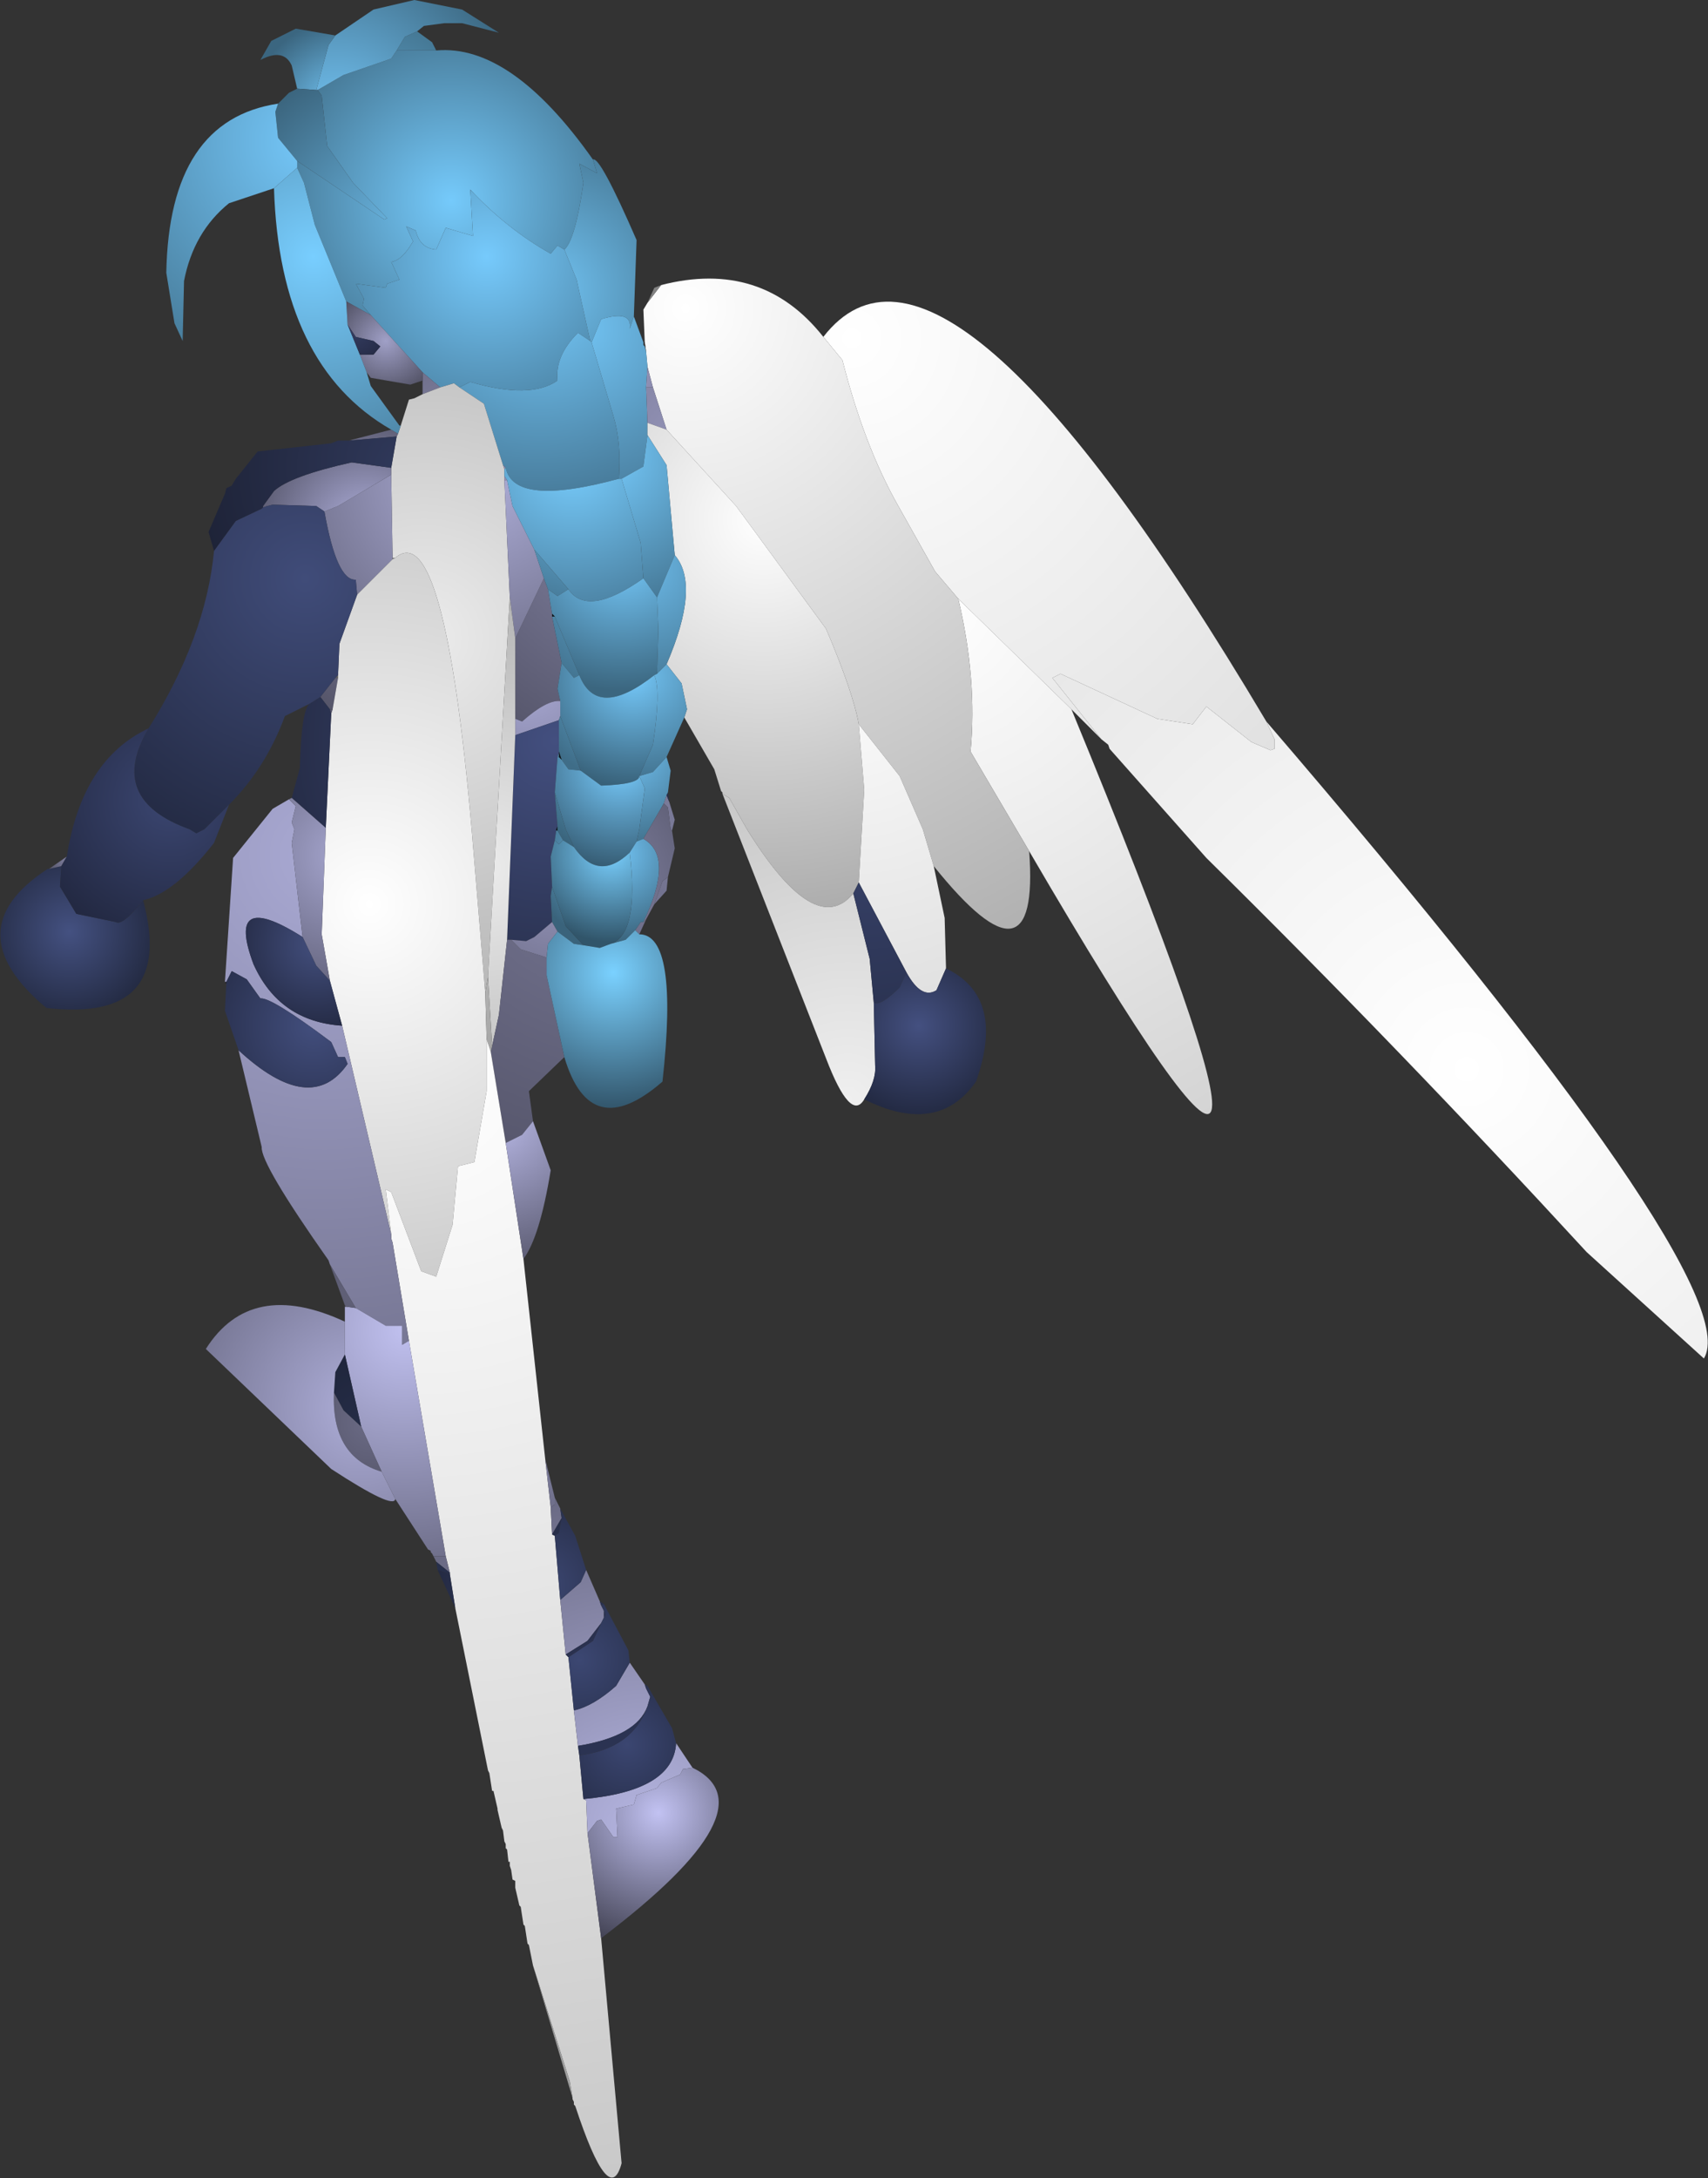 <?xml version="1.0" encoding="UTF-8" standalone="no"?>
<svg xmlns:ffdec="https://www.free-decompiler.com/flash" xmlns:xlink="http://www.w3.org/1999/xlink" ffdec:objectType="shape" height="79.85px" width="62.65px" xmlns="http://www.w3.org/2000/svg">
  <rect width="100%" height="100%" fill="#333333" stroke="none"/>
  <g transform="matrix(1.0, 0.0, 0.0, 1.0, 14.35, 58.3)">
    <path d="M-2.7 -55.0 L-1.75 -55.55 0.0 -56.15 0.2 -56.45 1.65 -56.45 Q4.4 -56.7 7.4 -52.45 L7.55 -51.95 6.9 -52.3 7.05 -51.6 Q6.75 -49.5 6.35 -49.15 L6.1 -49.3 5.85 -49.0 Q4.25 -49.9 2.9 -51.35 L3.0 -49.65 2.0 -49.95 1.65 -49.15 Q1.05 -49.2 0.9 -49.85 L0.55 -50.0 0.8 -49.45 Q0.4 -48.75 0.0 -48.7 L0.3 -48.05 -0.15 -47.9 -0.2 -47.75 -1.3 -47.9 -1.0 -47.35 -1.05 -47.1 -0.75 -46.75 -1.65 -47.25 -2.8 -50.05 -3.2 -51.6 -3.45 -52.15 -3.45 -52.4 -0.25 -50.25 -0.15 -50.3 -1.4 -51.6 -2.35 -52.95 -2.55 -54.8 -2.7 -55.0" fill="url(#gradient0)" fill-rule="evenodd" stroke="none"/>
    <path d="M0.2 -56.45 L0.5 -56.95 0.95 -57.15 1.5 -56.75 1.65 -56.45 0.2 -56.45" fill="url(#gradient1)" fill-rule="evenodd" stroke="none"/>
    <path d="M0.95 -57.15 L0.5 -56.95 0.2 -56.45 0.0 -56.15 -1.75 -55.55 -2.7 -55.0 -2.75 -55.0 -2.3 -56.65 -2.05 -57.0 -0.65 -57.95 0.85 -58.3 2.6 -57.95 3.95 -57.1 2.6 -57.45 1.95 -57.45 1.2 -57.35 0.95 -57.15" fill="url(#gradient2)" fill-rule="evenodd" stroke="none"/>
    <path d="M-0.75 -46.75 L-1.05 -47.1 -1.0 -47.35 -1.3 -47.9 -0.2 -47.75 -0.15 -47.9 0.3 -48.05 0.0 -48.7 Q0.4 -48.75 0.8 -49.45 L0.55 -50.0 0.9 -49.85 Q1.05 -49.2 1.65 -49.15 L2.0 -49.95 3.0 -49.65 2.9 -51.35 Q4.25 -49.9 5.85 -49.0 L6.1 -49.3 6.35 -49.15 6.8 -48.05 7.3 -45.8 6.85 -46.1 Q6.0 -45.25 6.1 -44.35 5.1 -43.65 2.9 -44.3 L2.5 -44.1 2.3 -44.25 1.8 -44.1 1.15 -44.65 -0.75 -46.75" fill="url(#gradient3)" fill-rule="evenodd" stroke="none"/>
    <path d="M6.35 -49.15 Q6.75 -49.5 7.05 -51.6 L6.9 -52.3 7.55 -51.95 7.4 -52.45 Q7.65 -52.6 9.0 -49.5 L8.9 -46.7 8.75 -46.25 Q8.85 -46.95 7.7 -46.6 L7.35 -45.75 7.3 -45.8 6.8 -48.05 6.35 -49.15" fill="url(#gradient4)" fill-rule="evenodd" stroke="none"/>
    <path d="M32.1 -31.85 Q49.8 -11.25 48.15 -8.5 L43.85 -12.4 Q36.95 -19.9 29.9 -26.85 L26.35 -30.85 26.3 -31.0 26.05 -31.2 24.25 -33.45 24.55 -33.6 28.1 -31.95 29.4 -31.75 29.9 -32.4 31.55 -31.1 32.25 -30.8 32.4 -30.85 32.4 -31.2 32.1 -31.85" fill="url(#gradient5)" fill-rule="evenodd" stroke="none"/>
    <path d="M15.85 -45.95 Q20.3 -51.7 32.1 -31.85 L32.4 -31.2 32.4 -30.85 32.25 -30.8 31.55 -31.1 29.9 -32.4 29.4 -31.75 28.1 -31.95 24.55 -33.6 24.25 -33.45 26.05 -31.2 24.95 -32.3 20.8 -36.35 19.95 -37.35 18.6 -39.75 Q17.35 -41.95 16.55 -45.1 L15.85 -45.95" fill="url(#gradient6)" fill-rule="evenodd" stroke="none"/>
    <path d="M24.95 -32.3 Q36.0 -5.5 23.4 -27.1 L21.25 -30.75 Q21.5 -33.4 20.8 -36.35 L24.95 -32.3" fill="url(#gradient7)" fill-rule="evenodd" stroke="none"/>
    <path d="M9.3 -45.75 L9.25 -46.95 9.4 -47.2 9.9 -47.85 Q13.6 -48.8 15.85 -45.95 L16.55 -45.1 Q17.35 -41.95 18.6 -39.75 L19.95 -37.35 20.8 -36.35 Q21.5 -33.4 21.25 -30.75 L23.4 -27.1 Q23.8 -21.7 19.9 -26.55 L19.5 -27.9 18.65 -29.85 17.15 -31.75 Q16.95 -32.9 15.95 -35.25 L12.65 -39.75 10.1 -42.55 9.6 -44.1 9.4 -44.85 9.35 -45.4 9.3 -45.75" fill="url(#gradient8)" fill-rule="evenodd" stroke="none"/>
    <path d="M9.4 -47.2 L9.65 -47.75 9.9 -47.85 9.4 -47.2" fill="url(#gradient9)" fill-rule="evenodd" stroke="none"/>
    <path d="M7.3 -45.8 L7.35 -45.75 8.15 -43.05 Q8.45 -42.05 8.35 -40.75 4.5 -39.7 4.2 -41.15 L4.1 -41.25 3.4 -43.5 2.5 -44.1 2.9 -44.3 Q5.1 -43.65 6.1 -44.35 6.0 -45.25 6.85 -46.1 L7.3 -45.8" fill="url(#gradient10)" fill-rule="evenodd" stroke="none"/>
    <path d="M9.25 -45.75 L9.3 -45.75 9.35 -45.4 9.3 -45.6 9.25 -45.65 9.25 -45.75" fill="url(#gradient11)" fill-rule="evenodd" stroke="none"/>
    <path d="M8.9 -46.7 L9.25 -45.75 9.25 -45.65 9.3 -45.6 9.35 -45.4 9.4 -44.85 9.35 -44.1 9.4 -42.8 9.4 -42.35 9.25 -41.2 8.45 -40.75 8.35 -40.75 Q8.45 -42.05 8.15 -43.05 L7.35 -45.75 7.7 -46.6 Q8.85 -46.95 8.75 -46.25 L8.9 -46.7" fill="url(#gradient12)" fill-rule="evenodd" stroke="none"/>
    <path d="M9.6 -44.1 L10.1 -42.55 9.4 -42.8 9.35 -44.1 9.6 -44.1 M4.55 -34.9 L5.6 -37.1 5.75 -36.7 5.9 -35.8 5.9 -35.7 6.25 -34.0 6.1 -33.05 6.2 -32.6 Q5.7 -32.65 4.8 -31.85 L4.55 -31.95 4.55 -34.9" fill="url(#gradient13)" fill-rule="evenodd" stroke="none"/>
    <path d="M9.4 -44.85 L9.6 -44.1 9.35 -44.1 9.4 -44.85" fill="url(#gradient14)" fill-rule="evenodd" stroke="none"/>
    <path d="M4.1 -41.25 L4.2 -41.15 4.15 -41.1 4.1 -41.25 M1.15 -43.85 L1.15 -44.35 1.15 -44.65 1.8 -44.1 1.15 -43.85 M4.25 -40.7 L4.15 -40.7 4.15 -40.85 4.25 -40.7" fill="url(#gradient15)" fill-rule="evenodd" stroke="none"/>
    <path d="M1.15 -44.35 L0.7 -44.2 -0.75 -44.45 -0.9 -44.65 -1.15 -45.3 -0.65 -45.3 -0.4 -45.6 -0.65 -45.8 -1.3 -45.95 -1.6 -46.4 -1.65 -47.25 -0.75 -46.75 1.15 -44.65 1.15 -44.35" fill="url(#gradient16)" fill-rule="evenodd" stroke="none"/>
    <path d="M2.5 -44.1 L3.4 -43.5 4.1 -41.25 4.15 -41.1 4.15 -40.85 4.15 -40.7 4.35 -36.4 3.55 -22.5 3.45 -21.9 2.95 -27.9 Q1.95 -39.4 0.15 -37.85 L0.05 -37.85 0.0 -40.9 0.0 -41.15 0.2 -42.3 0.25 -42.4 0.35 -42.7 0.65 -43.65 0.85 -43.7 1.15 -43.85 1.8 -44.1 2.3 -44.25 2.5 -44.1" fill="url(#gradient17)" fill-rule="evenodd" stroke="none"/>
    <path d="M4.15 -40.7 L4.25 -40.7 4.45 -39.75 5.25 -38.15 5.6 -37.1 4.55 -34.9 4.35 -36.4 4.15 -40.7 M0.0 -40.9 L0.05 -37.85 0.05 -37.8 -1.25 -36.5 -1.3 -37.05 Q-2.0 -37.0 -2.45 -39.55 L-1.95 -39.75 0.0 -40.9 M-2.6 -32.75 L-2.05 -33.45 -1.95 -33.45 -2.15 -32.3 -2.25 -32.3 -2.6 -32.75" fill="url(#gradient18)" fill-rule="evenodd" stroke="none"/>
    <path d="M4.2 -41.15 Q4.5 -39.7 8.35 -40.75 L8.45 -40.75 9.15 -38.4 9.25 -37.1 Q7.2 -35.65 6.5 -36.7 L5.25 -38.15 4.45 -39.75 4.25 -40.7 4.15 -40.85 4.15 -41.1 4.2 -41.15" fill="url(#gradient19)" fill-rule="evenodd" stroke="none"/>
    <path d="M-1.55 -42.15 L0.0 -42.55 0.25 -42.4 0.2 -42.3 -1.55 -42.15 M0.0 -41.15 L0.0 -40.9 -1.95 -39.75 -2.45 -39.55 -2.75 -39.75 -4.35 -39.8 -4.55 -39.75 -4.7 -39.7 -4.7 -39.75 -4.3 -40.3 Q-3.7 -40.85 -1.45 -41.35 L0.0 -41.15" fill="url(#gradient20)" fill-rule="evenodd" stroke="none"/>
    <path d="M-6.5 -38.1 L-6.7 -38.8 -6.1 -40.2 -6.05 -40.4 -5.85 -40.5 -5.7 -40.75 -4.9 -41.75 -2.2 -42.05 -1.95 -42.15 -1.55 -42.15 0.2 -42.3 0.0 -41.15 -1.45 -41.35 Q-3.7 -40.85 -4.3 -40.3 L-4.7 -39.75 -4.7 -39.7 -4.75 -39.65 -5.7 -39.2 -6.5 -38.1" fill="url(#gradient21)" fill-rule="evenodd" stroke="none"/>
    <path d="M0.3 -42.7 L0.35 -42.7 0.3 -42.7" fill="url(#gradient22)" fill-rule="evenodd" stroke="none"/>
    <path d="M0.0 -42.55 Q-4.1 -44.9 -4.3 -51.4 L-3.45 -52.15 -3.2 -51.6 -2.8 -50.05 -1.65 -47.25 -1.6 -46.4 -1.15 -45.3 -0.9 -44.65 -0.75 -44.15 0.3 -42.7 0.35 -42.7 0.25 -42.4 0.0 -42.55" fill="url(#gradient23)" fill-rule="evenodd" stroke="none"/>
    <path d="M0.05 -37.85 L0.15 -37.85 0.05 -37.8 0.05 -37.85 M-2.05 -33.45 L-1.95 -33.55 -1.95 -33.45 -2.05 -33.45" fill="url(#gradient24)" fill-rule="evenodd" stroke="none"/>
    <path d="M0.15 -37.85 Q1.95 -39.4 2.95 -27.9 L3.45 -21.9 3.5 -20.2 3.5 -18.3 3.05 -15.7 2.45 -15.55 2.25 -13.4 1.65 -11.5 1.1 -11.7 0.0 -14.6 -0.2 -14.7 0.0 -13.05 -1.8 -20.7 -2.25 -22.35 -2.55 -24.05 -2.4 -27.95 -2.2 -32.15 -2.15 -32.3 -1.95 -33.45 -1.95 -33.55 -1.9 -34.7 -1.25 -36.5 0.05 -37.8 0.15 -37.85" fill="url(#gradient25)" fill-rule="evenodd" stroke="none"/>
    <path d="M12.15 -29.2 L12.15 -29.25 12.1 -29.3 11.85 -30.1 10.75 -32.0 10.85 -32.3 10.65 -33.25 10.1 -33.95 Q11.35 -36.85 10.4 -37.95 L10.1 -41.25 9.4 -42.35 9.4 -42.8 10.1 -42.55 12.65 -39.75 15.95 -35.25 Q16.95 -32.9 17.15 -31.75 L17.35 -29.35 17.15 -25.95 16.95 -25.55 Q15.55 -23.85 13.05 -27.9 L12.4 -29.05 12.15 -29.2" fill="url(#gradient26)" fill-rule="evenodd" stroke="none"/>
    <path d="M5.6 -37.1 L5.25 -38.15 6.5 -36.7 6.1 -36.45 5.75 -36.7 5.6 -37.1 M9.4 -42.35 L10.1 -41.25 10.4 -37.95 9.75 -36.4 9.25 -37.1 9.15 -38.4 8.45 -40.75 9.25 -41.2 9.4 -42.35" fill="url(#gradient27)" fill-rule="evenodd" stroke="none"/>
    <path d="M9.25 -37.1 L9.75 -36.4 9.8 -35.2 9.75 -33.6 9.65 -33.55 Q7.55 -31.9 6.9 -33.55 L6.0 -35.7 5.9 -35.8 5.75 -36.7 6.1 -36.45 6.5 -36.7 Q7.2 -35.65 9.25 -37.1" fill="url(#gradient28)" fill-rule="evenodd" stroke="none"/>
    <path d="M10.4 -37.95 Q11.35 -36.85 10.1 -33.95 L9.75 -33.6 9.8 -35.2 9.75 -36.4 10.4 -37.95 M5.9 -35.7 L6.0 -35.7 6.9 -33.55 6.7 -33.45 6.25 -34.0 5.9 -35.7" fill="url(#gradient29)" fill-rule="evenodd" stroke="none"/>
    <path d="M5.9 -35.7 L5.9 -35.8 6.0 -35.7 5.9 -35.7" fill="url(#gradient30)" fill-rule="evenodd" stroke="none"/>
    <path d="M6.25 -34.0 L6.7 -33.45 6.9 -33.55 Q7.55 -31.9 9.65 -33.55 9.9 -33.0 9.6 -31.0 L9.1 -29.85 Q9.1 -29.55 7.7 -29.5 L6.95 -30.05 6.2 -32.05 6.2 -32.6 6.1 -33.05 6.25 -34.0" fill="url(#gradient31)" fill-rule="evenodd" stroke="none"/>
    <path d="M6.2 -32.05 L6.15 -31.9 4.55 -31.35 4.55 -31.95 4.8 -31.85 Q5.7 -32.65 6.2 -32.6 L6.2 -32.05" fill="url(#gradient32)" fill-rule="evenodd" stroke="none"/>
    <path d="M-3.65 -29.05 L-3.35 -30.15 Q-3.3 -32.25 -3.0 -32.5 L-2.6 -32.75 -2.25 -32.3 -2.2 -32.15 -2.4 -27.95 -3.65 -29.05 M6.15 -31.9 L6.15 -30.75 6.15 -30.7 6.1 -30.55 6.0 -29.25 6.1 -28.0 6.05 -27.9 6.05 -27.85 6.0 -27.5 5.85 -26.9 5.9 -25.8 5.85 -25.45 5.9 -24.5 5.25 -23.95 4.95 -23.8 4.4 -23.85 4.25 -23.85 4.55 -31.35 6.15 -31.9" fill="url(#gradient33)" fill-rule="evenodd" stroke="none"/>
    <path d="M10.75 -32.0 L10.1 -30.55 9.6 -30.0 9.1 -29.85 9.6 -31.0 Q9.9 -33.0 9.65 -33.55 L9.75 -33.6 10.1 -33.95 10.65 -33.25 10.85 -32.3 10.75 -32.0 M6.15 -31.9 L6.2 -32.05 6.95 -30.05 6.5 -30.1 6.25 -30.45 6.15 -30.75 6.15 -31.9" fill="url(#gradient34)" fill-rule="evenodd" stroke="none"/>
    <path d="M4.35 -36.4 L4.55 -34.9 4.55 -31.95 4.55 -31.35 4.25 -23.85 3.95 -21.1 3.7 -19.95 3.55 -22.5 4.35 -36.4" fill="url(#gradient35)" fill-rule="evenodd" stroke="none"/>
    <path d="M6.25 -30.45 L6.5 -30.1 6.95 -30.05 7.7 -29.5 Q9.1 -29.55 9.1 -29.85 L9.3 -29.4 9.1 -27.9 9.0 -27.45 8.75 -27.05 Q7.6 -25.95 6.7 -27.25 L6.4 -27.9 6.0 -29.25 6.1 -30.55 6.15 -30.55 6.25 -30.45" fill="url(#gradient36)" fill-rule="evenodd" stroke="none"/>
    <path d="M10.1 -30.55 L10.25 -30.05 10.15 -29.25 10.1 -29.15 10.0 -28.85 9.25 -27.55 9.0 -27.45 9.1 -27.9 9.3 -29.4 9.1 -29.85 9.6 -30.0 10.1 -30.55 M6.1 -30.55 L6.15 -30.7 6.15 -30.55 6.1 -30.55 M6.1 -27.85 L6.1 -28.0 6.0 -29.25 6.4 -27.9 6.7 -27.25 6.3 -27.5 6.1 -27.85" fill="url(#gradient37)" fill-rule="evenodd" stroke="none"/>
    <path d="M10.2 -28.9 L10.4 -28.25 10.3 -27.85 10.25 -27.9 10.15 -28.7 10.0 -28.85 10.1 -29.15 10.2 -28.9 M10.15 -26.15 L10.1 -25.65 9.65 -25.15 9.95 -26.0 10.15 -26.15 M9.35 -24.6 L9.1 -24.05 8.95 -24.2 9.15 -24.5 9.25 -24.5 9.35 -24.6 M6.35 -19.55 L5.05 -18.3 5.2 -17.2 4.8 -16.7 4.2 -16.4 3.65 -19.75 3.7 -19.95 3.95 -21.1 4.25 -23.85 4.4 -23.85 4.75 -23.5 5.7 -23.2 5.7 -22.55 6.35 -19.55" fill="url(#gradient38)" fill-rule="evenodd" stroke="none"/>
    <path d="M6.15 -30.75 L6.25 -30.45 6.15 -30.55 6.15 -30.7 6.15 -30.75" fill="url(#gradient39)" fill-rule="evenodd" stroke="none"/>
    <path d="M6.1 -27.85 L6.05 -27.85 6.05 -27.9 6.1 -28.0 6.1 -27.85" fill="url(#gradient40)" fill-rule="evenodd" stroke="none"/>
    <path d="M6.05 -27.85 L6.1 -27.85 6.3 -27.5 6.15 -27.35 6.0 -27.5 6.05 -27.85 M8.75 -27.05 L9.0 -27.45 9.25 -27.55 Q10.4 -26.9 9.25 -24.5 L9.15 -24.5 8.95 -24.2 8.6 -23.85 8.05 -23.7 Q9.1 -24.05 8.75 -27.05 M5.9 -24.5 L5.85 -25.45 5.9 -25.8 6.4 -24.35 7.05 -23.65 6.7 -23.7 6.1 -24.15 5.9 -24.5" fill="url(#gradient41)" fill-rule="evenodd" stroke="none"/>
    <path d="M6.0 -27.5 L6.15 -27.35 6.3 -27.5 6.7 -27.25 Q7.6 -25.95 8.75 -27.05 9.1 -24.05 8.05 -23.7 L7.65 -23.55 7.05 -23.65 6.4 -24.35 5.9 -25.8 5.85 -26.9 6.0 -27.5" fill="url(#gradient42)" fill-rule="evenodd" stroke="none"/>
    <path d="M10.3 -27.85 L10.4 -27.2 10.15 -26.15 9.95 -26.0 9.65 -25.15 9.35 -24.6 9.25 -24.5 Q10.4 -26.9 9.25 -27.55 L10.0 -28.85 10.15 -28.7 10.25 -27.9 10.3 -27.85 M6.1 -24.15 L5.75 -23.7 5.7 -23.2 4.75 -23.5 4.4 -23.85 4.95 -23.8 5.25 -23.95 5.9 -24.5 6.1 -24.15" fill="url(#gradient43)" fill-rule="evenodd" stroke="none"/>
    <path d="M10.15 -29.25 L10.2 -28.9 10.1 -29.15 10.15 -29.25" fill="url(#gradient44)" fill-rule="evenodd" stroke="none"/>
    <path d="M17.35 -18.0 Q16.85 -17.15 15.95 -19.5 L12.15 -29.2 12.4 -29.05 13.05 -27.9 Q15.55 -23.85 16.95 -25.55 L17.55 -23.15 17.7 -21.55 17.75 -19.25 Q17.8 -18.7 17.35 -18.0" fill="url(#gradient45)" fill-rule="evenodd" stroke="none"/>
    <path d="M19.9 -26.55 L20.3 -24.65 20.35 -22.8 20.0 -22.0 Q19.45 -21.65 18.9 -22.65 L17.15 -25.95 17.35 -29.35 17.15 -31.75 18.65 -29.85 19.5 -27.9 19.9 -26.55" fill="url(#gradient46)" fill-rule="evenodd" stroke="none"/>
    <path d="M16.95 -25.55 L17.15 -25.95 18.9 -22.65 18.65 -22.1 Q17.95 -21.4 17.7 -21.55 L17.55 -23.15 16.95 -25.55" fill="url(#gradient47)" fill-rule="evenodd" stroke="none"/>
    <path d="M20.35 -22.8 Q22.55 -21.75 21.45 -18.65 20.05 -16.65 17.35 -18.0 17.8 -18.7 17.75 -19.25 L17.7 -21.55 Q17.95 -21.4 18.65 -22.1 L18.9 -22.65 Q19.45 -21.65 20.0 -22.0 L20.35 -22.8" fill="url(#gradient48)" fill-rule="evenodd" stroke="none"/>
    <path d="M9.1 -24.05 Q10.55 -24.05 9.95 -18.65 7.3 -16.35 6.35 -19.55 L5.7 -22.55 5.7 -23.2 5.75 -23.7 6.1 -24.15 6.7 -23.7 7.05 -23.65 7.65 -23.55 8.05 -23.7 8.6 -23.85 8.95 -24.2 9.1 -24.05" fill="url(#gradient49)" fill-rule="evenodd" stroke="none"/>
    <path d="M3.45 -21.9 L3.55 -22.5 3.7 -19.95 3.65 -19.75 3.5 -20.2 3.45 -21.9" fill="url(#gradient50)" fill-rule="evenodd" stroke="none"/>
    <path d="M4.85 -12.15 L5.65 -4.8 5.85 -3.05 5.9 -2.05 6.0 -2.0 6.2 0.35 6.4 2.35 6.5 2.45 6.7 4.4 6.85 5.7 6.9 6.05 7.05 7.65 7.15 7.7 7.2 8.9 7.7 12.75 8.45 21.0 Q8.0 22.7 6.75 18.9 L6.7 18.85 6.7 18.75 6.65 18.65 6.65 18.6 6.55 18.0 5.2 13.75 5.05 13.0 5.0 12.95 4.9 12.3 4.85 12.25 4.75 11.6 4.7 11.55 4.55 10.9 4.55 10.85 4.55 10.65 4.45 10.6 4.4 10.25 4.35 10.1 4.35 9.95 4.3 9.95 4.25 9.5 4.2 9.45 4.2 9.3 4.15 9.2 4.1 8.8 4.05 8.7 3.9 8.05 3.9 8.0 3.75 7.35 3.7 7.35 3.6 6.7 3.55 6.6 2.35 0.65 2.15 -0.6 2.15 -0.65 2.0 -1.25 0.65 -9.15 0.05 -12.75 0.0 -12.9 0.0 -12.95 0.0 -13.05 -0.2 -14.7 0.0 -14.6 1.1 -11.7 1.65 -11.5 2.25 -13.4 2.45 -15.55 3.05 -15.7 3.5 -18.3 3.5 -20.2 3.65 -19.75 4.2 -16.4 4.85 -12.15" fill="url(#gradient51)" fill-rule="evenodd" stroke="none"/>
    <path d="M5.2 -17.2 L5.85 -15.4 Q5.45 -12.95 4.85 -12.15 L4.2 -16.4 4.8 -16.7 5.2 -17.2" fill="url(#gradient52)" fill-rule="evenodd" stroke="none"/>
    <path d="M0.0 -13.05 L0.0 -12.95 0.0 -13.05" fill="url(#gradient53)" fill-rule="evenodd" stroke="none"/>
    <path d="M-2.25 -11.95 L-2.3 -12.1 Q-4.8 -15.65 -4.75 -16.25 L-5.6 -19.8 Q-2.95 -17.35 -1.6 -19.3 L-1.7 -19.55 -1.95 -19.55 -2.2 -20.1 Q-4.4 -21.75 -4.8 -21.7 L-5.3 -22.4 -5.85 -22.7 -6.05 -22.3 -6.1 -22.3 -5.8 -26.85 -4.35 -28.65 -3.75 -29.0 -3.5 -28.75 -3.65 -28.15 -3.55 -27.9 -3.65 -27.4 -3.25 -23.95 Q-6.1 -25.75 -5.05 -22.95 -4.1 -20.85 -1.8 -20.7 L0.0 -13.05 0.0 -12.95 0.0 -12.9 0.05 -12.75 0.65 -9.15 0.4 -9.0 0.4 -9.7 -0.2 -9.7 -1.3 -10.35 -2.25 -11.95" fill="url(#gradient54)" fill-rule="evenodd" stroke="none"/>
    <path d="M5.65 -4.8 L6.0 -3.4 6.0 -3.15 5.85 -3.05 5.65 -4.8 M1.55 -1.25 L1.5 -1.35 1.45 -1.4 1.45 -1.45 1.35 -1.5 0.15 -3.35 -0.35 -4.35 -1.1 -6.0 -1.7 -8.65 -1.7 -9.85 -1.7 -10.4 -1.65 -10.4 -1.3 -10.35 -0.2 -9.7 0.4 -9.7 0.4 -9.0 0.65 -9.15 2.0 -1.25 1.55 -1.25" fill="url(#gradient55)" fill-rule="evenodd" stroke="none"/>
    <path d="M6.0 -3.4 L6.2 -3.0 6.25 -2.65 5.9 -2.05 5.85 -3.05 6.0 -3.15 6.0 -3.4 M7.15 -0.75 L7.65 0.4 7.7 0.55 7.8 0.75 7.8 1.0 7.7 1.2 7.2 1.85 6.4 2.35 6.2 0.35 6.95 -0.3 7.15 -0.75 M8.75 2.65 L9.3 3.45 9.35 3.6 9.5 3.9 9.4 4.25 Q9.0 5.35 6.85 5.7 L6.7 4.4 Q7.4 4.25 8.25 3.5 L8.75 2.65 M10.45 5.6 L11.05 6.5 10.7 6.55 10.6 6.75 9.9 7.05 9.75 7.25 9.0 7.5 8.9 7.85 8.25 8.0 8.3 9.05 8.15 9.05 7.7 8.4 7.55 8.45 7.2 8.9 7.15 7.7 7.05 7.65 Q10.35 7.35 10.45 5.6 M1.65 -1.05 L1.55 -1.25 2.0 -1.25 2.15 -0.65 1.65 -1.05" fill="url(#gradient56)" fill-rule="evenodd" stroke="none"/>
    <path d="M1.7 -0.75 L1.65 -1.05 2.15 -0.65 2.15 -0.6 1.7 -0.75 M6.25 -2.65 L6.15 -2.1 6.0 -2.0 5.9 -2.05 6.25 -2.65" fill="url(#gradient57)" fill-rule="evenodd" stroke="none"/>
    <path d="M6.2 -3.0 L6.75 -2.0 7.15 -0.75 6.95 -0.3 6.2 0.35 6.0 -2.0 6.15 -2.1 6.25 -2.65 6.2 -3.0 M2.35 0.65 L1.7 -0.75 2.15 -0.6 2.35 0.65" fill="url(#gradient58)" fill-rule="evenodd" stroke="none"/>
    <path d="M11.05 6.5 Q14.05 7.95 7.7 12.75 L7.2 8.9 7.55 8.45 7.7 8.4 8.15 9.05 8.3 9.05 8.25 8.0 8.9 7.85 9.0 7.5 9.75 7.25 9.9 7.05 10.6 6.75 10.7 6.55 11.05 6.5" fill="url(#gradient59)" fill-rule="evenodd" stroke="none"/>
    <path d="M9.4 3.5 L10.3 5.05 10.45 5.6 Q10.35 7.35 7.05 7.65 L6.9 6.05 Q8.85 5.8 9.4 4.25 L9.5 3.9 9.35 3.6 9.4 3.5" fill="url(#gradient60)" fill-rule="evenodd" stroke="none"/>
    <path d="M7.8 0.5 L8.7 2.2 8.75 2.65 8.25 3.5 Q7.4 4.25 6.7 4.4 L6.5 2.45 7.4 1.85 7.7 1.2 7.8 1.0 7.85 0.9 7.8 0.75 7.7 0.55 7.8 0.5" fill="url(#gradient61)" fill-rule="evenodd" stroke="none"/>
    <path d="M7.65 0.4 L7.8 0.5 7.7 0.55 7.65 0.4 M7.8 0.75 L7.85 0.9 7.8 1.0 7.8 0.75 M7.7 1.2 L7.4 1.85 6.5 2.45 6.4 2.35 7.2 1.85 7.7 1.2" fill="url(#gradient62)" fill-rule="evenodd" stroke="none"/>
    <path d="M9.3 3.45 L9.4 3.5 9.35 3.6 9.3 3.45 M6.9 6.05 L6.85 5.7 Q9.0 5.35 9.4 4.25 8.85 5.8 6.9 6.05" fill="url(#gradient63)" fill-rule="evenodd" stroke="none"/>
    <path d="M6.65 18.6 L5.2 13.75 6.55 18.0 6.65 18.6" fill="url(#gradient64)" fill-rule="evenodd" stroke="none"/>
    <path d="M-2.05 -57.0 L-2.3 -56.65 -2.75 -55.0 -3.45 -55.05 -3.65 -55.9 Q-3.95 -56.55 -4.8 -56.1 L-4.4 -56.8 -3.5 -57.25 -2.05 -57.0" fill="url(#gradient65)" fill-rule="evenodd" stroke="none"/>
    <path d="M-2.75 -55.0 L-2.7 -55.0 -2.55 -54.8 -2.35 -52.95 -1.4 -51.6 -0.15 -50.3 -0.25 -50.25 -3.45 -52.4 -4.15 -53.25 -4.25 -54.2 -4.15 -54.5 -3.75 -54.9 -3.45 -55.05 -2.75 -55.0" fill="url(#gradient66)" fill-rule="evenodd" stroke="none"/>
    <path d="M-4.3 -51.4 L-5.95 -50.85 Q-7.25 -49.8 -7.6 -48.0 L-7.65 -45.8 -7.95 -46.45 -8.25 -48.3 Q-8.15 -53.9 -4.15 -54.5 L-4.25 -54.2 -4.15 -53.25 -3.45 -52.4 -3.45 -52.15 -4.3 -51.4" fill="url(#gradient67)" fill-rule="evenodd" stroke="none"/>
    <path d="M-1.6 -46.4 L-1.3 -45.95 -0.65 -45.8 -0.4 -45.6 -0.65 -45.3 -1.15 -45.3 -1.6 -46.4" fill="url(#gradient68)" fill-rule="evenodd" stroke="none"/>
    <path d="M-3.0 -32.5 L-3.9 -32.05 Q-4.6 -30.15 -5.95 -28.8 L-6.85 -27.9 -7.15 -27.75 -7.4 -27.9 Q-10.45 -29.0 -8.9 -31.6 -6.8 -34.95 -6.5 -38.1 L-5.7 -39.2 -4.75 -39.65 -4.7 -39.7 -4.55 -39.75 -4.35 -39.8 -2.75 -39.75 -2.45 -39.55 Q-2.0 -37.0 -1.3 -37.05 L-1.25 -36.5 -1.9 -34.7 -1.95 -33.55 -2.05 -33.45 -2.6 -32.75 -3.0 -32.5" fill="url(#gradient69)" fill-rule="evenodd" stroke="none"/>
    <path d="M-9.1 -25.3 Q-7.9 -20.8 -12.65 -21.35 -16.05 -24.2 -12.6 -26.45 L-12.55 -26.45 -12.1 -26.55 -12.15 -25.8 -11.55 -24.8 -10.1 -24.5 Q-9.85 -24.35 -9.1 -25.3" fill="url(#gradient70)" fill-rule="evenodd" stroke="none"/>
    <path d="M-12.55 -26.45 L-11.9 -26.9 -12.1 -26.55 -12.55 -26.45" fill="url(#gradient71)" fill-rule="evenodd" stroke="none"/>
    <path d="M-5.95 -28.8 L-6.5 -27.4 Q-7.95 -25.55 -9.1 -25.3 -9.85 -24.35 -10.1 -24.5 L-11.55 -24.8 -12.15 -25.8 -12.1 -26.55 -11.9 -26.9 Q-11.35 -30.45 -8.9 -31.6 -10.45 -29.0 -7.4 -27.9 L-7.15 -27.75 -6.85 -27.9 -5.95 -28.8" fill="url(#gradient72)" fill-rule="evenodd" stroke="none"/>
    <path d="M-2.15 -32.3 L-2.2 -32.15 -2.25 -32.3 -2.15 -32.3" fill="url(#gradient73)" fill-rule="evenodd" stroke="none"/>
    <path d="M-3.75 -29.0 L-3.65 -29.05 -2.4 -27.95 -2.55 -24.05 -2.25 -22.35 -2.75 -22.9 -3.25 -23.95 -3.65 -27.4 -3.55 -27.9 -3.65 -28.15 -3.5 -28.75 -3.75 -29.0" fill="url(#gradient74)" fill-rule="evenodd" stroke="none"/>
    <path d="M-2.25 -22.35 L-1.8 -20.7 Q-4.1 -20.85 -5.05 -22.95 -6.1 -25.75 -3.25 -23.95 L-2.75 -22.9 -2.25 -22.35" fill="url(#gradient75)" fill-rule="evenodd" stroke="none"/>
    <path d="M-5.6 -19.8 L-6.1 -21.25 -6.05 -22.25 -6.05 -22.3 -5.85 -22.7 -5.3 -22.4 -4.8 -21.7 Q-4.4 -21.75 -2.2 -20.1 L-1.95 -19.55 -1.7 -19.55 -1.6 -19.3 Q-2.95 -17.35 -5.6 -19.8" fill="url(#gradient76)" fill-rule="evenodd" stroke="none"/>
    <path d="M-6.05 -22.25 L-6.1 -22.3 -6.05 -22.3 -6.05 -22.25" fill="url(#gradient77)" fill-rule="evenodd" stroke="none"/>
    <path d="M-1.7 -10.4 L-1.7 -10.45 -1.65 -10.4 -1.7 -10.4" fill="url(#gradient78)" fill-rule="evenodd" stroke="none"/>
    <path d="M-1.7 -10.45 L-2.25 -11.95 -1.3 -10.35 -1.65 -10.4 -1.7 -10.45" fill="url(#gradient79)" fill-rule="evenodd" stroke="none"/>
    <path d="M-1.1 -6.0 L-1.75 -6.6 -2.1 -7.25 -2.05 -8.0 -1.7 -8.65 -1.1 -6.0" fill="url(#gradient80)" fill-rule="evenodd" stroke="none"/>
    <path d="M-2.1 -7.25 L-1.75 -6.6 -1.1 -6.0 -0.35 -4.35 Q-2.2 -4.9 -2.1 -7.25" fill="url(#gradient81)" fill-rule="evenodd" stroke="none"/>
    <path d="M0.15 -3.35 Q0.1 -2.95 -2.2 -4.45 L-6.8 -8.85 Q-5.15 -11.45 -1.7 -9.85 L-1.7 -8.65 -2.05 -8.0 -2.1 -7.25 Q-2.2 -4.9 -0.35 -4.35 L0.15 -3.35" fill="url(#gradient82)" fill-rule="evenodd" stroke="none"/>
  </g>
  <defs>
    <radialGradient cx="0" cy="0" gradientTransform="matrix(0.008, 0.0, 0.0, 0.008, 2.2, -50.95)" gradientUnits="userSpaceOnUse" id="gradient0" r="819.2" spreadMethod="pad">
      <stop offset="0.0" stop-color="#75cafb"/>
      <stop offset="1.0" stop-color="#467895"/>
    </radialGradient>
    <radialGradient cx="0" cy="0" gradientTransform="matrix(0.003, 0.0, 0.0, 0.003, 0.05, -55.2)" gradientUnits="userSpaceOnUse" id="gradient1" r="819.2" spreadMethod="pad">
      <stop offset="0.0" stop-color="#5490b3"/>
      <stop offset="1.0" stop-color="#437591"/>
    </radialGradient>
    <radialGradient cx="0" cy="0" gradientTransform="matrix(0.008, 0.0, 0.0, 0.008, -2.0, -54.05)" gradientUnits="userSpaceOnUse" id="gradient2" r="819.2" spreadMethod="pad">
      <stop offset="0.0" stop-color="#71c1f1"/>
      <stop offset="1.0" stop-color="#3d6983"/>
    </radialGradient>
    <radialGradient cx="0" cy="0" gradientTransform="matrix(0.007, 0.0, 0.0, 0.007, 3.5, -48.9)" gradientUnits="userSpaceOnUse" id="gradient3" r="819.2" spreadMethod="pad">
      <stop offset="0.0" stop-color="#76cafc"/>
      <stop offset="1.0" stop-color="#4e87a9"/>
    </radialGradient>
    <radialGradient cx="0" cy="0" gradientTransform="matrix(0.007, 0.0, 0.0, 0.007, 5.8, -47.7)" gradientUnits="userSpaceOnUse" id="gradient4" r="819.2" spreadMethod="pad">
      <stop offset="0.0" stop-color="#70c1f0"/>
      <stop offset="1.0" stop-color="#467895"/>
    </radialGradient>
    <radialGradient cx="0" cy="0" gradientTransform="matrix(0.03, 0.0, 0.0, 0.03, 39.45, -19.1)" gradientUnits="userSpaceOnUse" id="gradient5" r="819.2" spreadMethod="pad">
      <stop offset="0.0" stop-color="#ffffff"/>
      <stop offset="1.0" stop-color="#e4e4e4"/>
    </radialGradient>
    <radialGradient cx="0" cy="0" gradientTransform="matrix(0.029, 0.0, 0.0, 0.029, 16.9, -45.9)" gradientUnits="userSpaceOnUse" id="gradient6" r="819.2" spreadMethod="pad">
      <stop offset="0.0" stop-color="#ffffff"/>
      <stop offset="1.0" stop-color="#dedede"/>
    </radialGradient>
    <radialGradient cx="0" cy="0" gradientTransform="matrix(0.026, 0.0, 0.0, 0.026, 19.85, -36.15)" gradientUnits="userSpaceOnUse" id="gradient7" r="819.2" spreadMethod="pad">
      <stop offset="0.0" stop-color="#ffffff"/>
      <stop offset="1.0" stop-color="#d4d4d4"/>
    </radialGradient>
    <radialGradient cx="0" cy="0" gradientTransform="matrix(0.031, 0.0, 0.0, 0.031, 10.8, -47.0)" gradientUnits="userSpaceOnUse" id="gradient8" r="819.2" spreadMethod="pad">
      <stop offset="0.0" stop-color="#ffffff"/>
      <stop offset="1.0" stop-color="#b2b2b2"/>
    </radialGradient>
    <radialGradient cx="0" cy="0" gradientTransform="matrix(0.001, 0.0, 0.0, 0.001, 9.9, -47.9)" gradientUnits="userSpaceOnUse" id="gradient9" r="819.2" spreadMethod="pad">
      <stop offset="0.0" stop-color="#838383"/>
      <stop offset="1.0" stop-color="#828282"/>
    </radialGradient>
    <radialGradient cx="0" cy="0" gradientTransform="matrix(0.009, 0.0, 0.0, 0.009, 5.45, -47.3)" gradientUnits="userSpaceOnUse" id="gradient10" r="819.2" spreadMethod="pad">
      <stop offset="0.0" stop-color="#74c8f9"/>
      <stop offset="1.0" stop-color="#477a99"/>
    </radialGradient>
    <radialGradient cx="0" cy="0" gradientTransform="matrix(0.032, 0.0, 0.0, 0.032, 9.9, -47.9)" gradientUnits="userSpaceOnUse" id="gradient11" r="819.2" spreadMethod="pad">
      <stop offset="0.0" stop-color="#353535"/>
      <stop offset="1.0" stop-color="#202020"/>
    </radialGradient>
    <radialGradient cx="0" cy="0" gradientTransform="matrix(0.007, 0.0, 0.0, 0.007, 6.8, -46.25)" gradientUnits="userSpaceOnUse" id="gradient12" r="819.2" spreadMethod="pad">
      <stop offset="0.0" stop-color="#72c4f4"/>
      <stop offset="1.0" stop-color="#4e86a8"/>
    </radialGradient>
    <radialGradient cx="0" cy="0" gradientTransform="matrix(0.016, 0.0, 0.0, 0.016, 11.3, -41.8)" gradientUnits="userSpaceOnUse" id="gradient13" r="819.2" spreadMethod="pad">
      <stop offset="0.0" stop-color="#9797bc"/>
      <stop offset="1.0" stop-color="#515165"/>
    </radialGradient>
    <radialGradient cx="0" cy="0" gradientTransform="matrix(0.003, 0.0, 0.0, 0.003, 7.95, -44.35)" gradientUnits="userSpaceOnUse" id="gradient14" r="819.2" spreadMethod="pad">
      <stop offset="0.0" stop-color="#adadd8"/>
      <stop offset="1.0" stop-color="#7b7b9a"/>
    </radialGradient>
    <radialGradient cx="0" cy="0" gradientTransform="matrix(0.008, 0.0, 0.0, 0.008, 3.85, -39.85)" gradientUnits="userSpaceOnUse" id="gradient15" r="819.2" spreadMethod="pad">
      <stop offset="0.0" stop-color="#9797bd"/>
      <stop offset="1.0" stop-color="#696983"/>
    </radialGradient>
    <radialGradient cx="0" cy="0" gradientTransform="matrix(0.003, 0.0, 0.0, 0.003, -0.2, -45.8)" gradientUnits="userSpaceOnUse" id="gradient16" r="819.2" spreadMethod="pad">
      <stop offset="0.0" stop-color="#a0a0c7"/>
      <stop offset="1.0" stop-color="#414150"/>
    </radialGradient>
    <radialGradient cx="0" cy="0" gradientTransform="matrix(0.019, 0.0, 0.0, 0.019, 1.2, -34.9)" gradientUnits="userSpaceOnUse" id="gradient17" r="819.2" spreadMethod="pad">
      <stop offset="0.0" stop-color="#ececec"/>
      <stop offset="1.0" stop-color="#aeaeae"/>
    </radialGradient>
    <radialGradient cx="0" cy="0" gradientTransform="matrix(0.013, 0.0, 0.0, 0.013, 3.2, -40.9)" gradientUnits="userSpaceOnUse" id="gradient18" r="819.2" spreadMethod="pad">
      <stop offset="0.0" stop-color="#afafda"/>
      <stop offset="1.0" stop-color="#515164"/>
    </radialGradient>
    <radialGradient cx="0" cy="0" gradientTransform="matrix(0.007, 0.0, 0.0, 0.007, 6.65, -41.4)" gradientUnits="userSpaceOnUse" id="gradient19" r="819.2" spreadMethod="pad">
      <stop offset="0.0" stop-color="#78ceff"/>
      <stop offset="1.0" stop-color="#4a7f9f"/>
    </radialGradient>
    <radialGradient cx="0" cy="0" gradientTransform="matrix(0.006, 0.0, 0.0, 0.006, -0.9, -38.8)" gradientUnits="userSpaceOnUse" id="gradient20" r="819.2" spreadMethod="pad">
      <stop offset="0.0" stop-color="#b2b2df"/>
      <stop offset="1.0" stop-color="#4a4a5c"/>
    </radialGradient>
    <radialGradient cx="0" cy="0" gradientTransform="matrix(0.01, 0.0, 0.0, 0.01, 0.65, -41.2)" gradientUnits="userSpaceOnUse" id="gradient21" r="819.2" spreadMethod="pad">
      <stop offset="0.0" stop-color="#30395b"/>
      <stop offset="1.0" stop-color="#1d2236"/>
    </radialGradient>
    <radialGradient cx="0" cy="0" gradientTransform="matrix(0.007, 0.0, 0.0, 0.007, -0.05, -39.35)" gradientUnits="userSpaceOnUse" id="gradient22" r="819.2" spreadMethod="pad">
      <stop offset="0.0" stop-color="#232323"/>
      <stop offset="1.0" stop-color="#202020"/>
    </radialGradient>
    <radialGradient cx="0" cy="0" gradientTransform="matrix(0.01, 0.0, 0.0, 0.01, -2.85, -48.9)" gradientUnits="userSpaceOnUse" id="gradient23" r="819.2" spreadMethod="pad">
      <stop offset="0.0" stop-color="#78ceff"/>
      <stop offset="1.0" stop-color="#4a7f9e"/>
    </radialGradient>
    <radialGradient cx="0" cy="0" gradientTransform="matrix(0.017, 0.0, 0.0, 0.017, -0.5, -37.45)" gradientUnits="userSpaceOnUse" id="gradient24" r="819.2" spreadMethod="pad">
      <stop offset="0.0" stop-color="#7f7f7f"/>
      <stop offset="1.0" stop-color="#202020"/>
    </radialGradient>
    <radialGradient cx="0" cy="0" gradientTransform="matrix(0.021, 0.0, 0.0, 0.021, -0.8, -25.15)" gradientUnits="userSpaceOnUse" id="gradient25" r="819.2" spreadMethod="pad">
      <stop offset="0.0" stop-color="#ffffff"/>
      <stop offset="1.0" stop-color="#c1c1c1"/>
    </radialGradient>
    <radialGradient cx="0" cy="0" gradientTransform="matrix(0.018, 0.0, 0.0, 0.018, 13.65, -39.25)" gradientUnits="userSpaceOnUse" id="gradient26" r="819.2" spreadMethod="pad">
      <stop offset="0.0" stop-color="#ffffff"/>
      <stop offset="1.0" stop-color="#ababab"/>
    </radialGradient>
    <radialGradient cx="0" cy="0" gradientTransform="matrix(0.007, 0.0, 0.0, 0.007, 7.65, -41.65)" gradientUnits="userSpaceOnUse" id="gradient27" r="819.2" spreadMethod="pad">
      <stop offset="0.0" stop-color="#77cdff"/>
      <stop offset="1.0" stop-color="#467997"/>
    </radialGradient>
    <radialGradient cx="0" cy="0" gradientTransform="matrix(0.006, 0.0, 0.0, 0.006, 8.45, -37.9)" gradientUnits="userSpaceOnUse" id="gradient28" r="819.2" spreadMethod="pad">
      <stop offset="0.0" stop-color="#76cbfd"/>
      <stop offset="1.0" stop-color="#3b667f"/>
    </radialGradient>
    <radialGradient cx="0" cy="0" gradientTransform="matrix(0.006, 0.0, 0.0, 0.006, 9.2, -37.45)" gradientUnits="userSpaceOnUse" id="gradient29" r="819.2" spreadMethod="pad">
      <stop offset="0.0" stop-color="#6bb8e6"/>
      <stop offset="1.0" stop-color="#42728e"/>
    </radialGradient>
    <radialGradient cx="0" cy="0" gradientTransform="matrix(0.004, 0.0, 0.0, 0.004, 6.65, -34.1)" gradientUnits="userSpaceOnUse" id="gradient30" r="819.2" spreadMethod="pad">
      <stop offset="0.0" stop-color="#0e181e"/>
      <stop offset="1.0" stop-color="#0e181e"/>
    </radialGradient>
    <radialGradient cx="0" cy="0" gradientTransform="matrix(0.005, 0.0, 0.0, 0.005, 8.85, -33.55)" gradientUnits="userSpaceOnUse" id="gradient31" r="819.2" spreadMethod="pad">
      <stop offset="0.0" stop-color="#76cbfd"/>
      <stop offset="1.0" stop-color="#386179"/>
    </radialGradient>
    <radialGradient cx="0" cy="0" gradientTransform="matrix(0.004, 0.0, 0.0, 0.004, 5.05, -33.35)" gradientUnits="userSpaceOnUse" id="gradient32" r="819.2" spreadMethod="pad">
      <stop offset="0.0" stop-color="#a8a8d2"/>
      <stop offset="1.0" stop-color="#8888ab"/>
    </radialGradient>
    <radialGradient cx="0" cy="0" gradientTransform="matrix(0.012, 0.0, 0.0, 0.012, 6.0, -31.15)" gradientUnits="userSpaceOnUse" id="gradient33" r="819.2" spreadMethod="pad">
      <stop offset="0.0" stop-color="#434f7f"/>
      <stop offset="1.0" stop-color="#262d48"/>
    </radialGradient>
    <radialGradient cx="0" cy="0" gradientTransform="matrix(0.005, 0.0, 0.0, 0.005, 9.15, -33.5)" gradientUnits="userSpaceOnUse" id="gradient34" r="819.2" spreadMethod="pad">
      <stop offset="0.0" stop-color="#6fbfee"/>
      <stop offset="1.0" stop-color="#3f6d88"/>
    </radialGradient>
    <radialGradient cx="0" cy="0" gradientTransform="matrix(0.014, 0.0, 0.0, 0.014, 3.4, -26.5)" gradientUnits="userSpaceOnUse" id="gradient35" r="819.2" spreadMethod="pad">
      <stop offset="0.0" stop-color="#ececec"/>
      <stop offset="1.0" stop-color="#ababab"/>
    </radialGradient>
    <radialGradient cx="0" cy="0" gradientTransform="matrix(0.005, 0.0, 0.0, 0.005, 8.4, -30.25)" gradientUnits="userSpaceOnUse" id="gradient36" r="819.2" spreadMethod="pad">
      <stop offset="0.0" stop-color="#78cdff"/>
      <stop offset="1.0" stop-color="#305267"/>
    </radialGradient>
    <radialGradient cx="0" cy="0" gradientTransform="matrix(0.005, 0.0, 0.0, 0.005, 8.7, -30.7)" gradientUnits="userSpaceOnUse" id="gradient37" r="819.2" spreadMethod="pad">
      <stop offset="0.0" stop-color="#70c0f0"/>
      <stop offset="1.0" stop-color="#386178"/>
    </radialGradient>
    <radialGradient cx="0" cy="0" gradientTransform="matrix(0.018, 0.0, 0.0, 0.018, 8.95, -29.0)" gradientUnits="userSpaceOnUse" id="gradient38" r="819.2" spreadMethod="pad">
      <stop offset="0.0" stop-color="#7d7d9c"/>
      <stop offset="1.0" stop-color="#545469"/>
    </radialGradient>
    <radialGradient cx="0" cy="0" gradientTransform="matrix(0.003, 0.0, 0.0, 0.003, 6.25, -32.55)" gradientUnits="userSpaceOnUse" id="gradient39" r="819.2" spreadMethod="pad">
      <stop offset="0.0" stop-color="#0e181e"/>
      <stop offset="1.0" stop-color="#0e181e"/>
    </radialGradient>
    <radialGradient cx="0" cy="0" gradientTransform="matrix(0.002, 0.0, 0.0, 0.002, 6.3, -28.1)" gradientUnits="userSpaceOnUse" id="gradient40" r="819.2" spreadMethod="pad">
      <stop offset="0.0" stop-color="#121f27"/>
      <stop offset="1.0" stop-color="#0e181e"/>
    </radialGradient>
    <radialGradient cx="0" cy="0" gradientTransform="matrix(0.004, 0.0, 0.0, 0.004, 8.3, -27.0)" gradientUnits="userSpaceOnUse" id="gradient41" r="819.2" spreadMethod="pad">
      <stop offset="0.0" stop-color="#71c3f3"/>
      <stop offset="1.0" stop-color="#3a637b"/>
    </radialGradient>
    <radialGradient cx="0" cy="0" gradientTransform="matrix(0.004, 0.0, 0.0, 0.004, 8.05, -27.05)" gradientUnits="userSpaceOnUse" id="gradient42" r="819.2" spreadMethod="pad">
      <stop offset="0.0" stop-color="#79d0ff"/>
      <stop offset="1.0" stop-color="#31556a"/>
    </radialGradient>
    <radialGradient cx="0" cy="0" gradientTransform="matrix(0.007, 0.0, 0.0, 0.007, 6.05, -25.4)" gradientUnits="userSpaceOnUse" id="gradient43" r="819.2" spreadMethod="pad">
      <stop offset="0.0" stop-color="#9090b4"/>
      <stop offset="1.0" stop-color="#5e5e75"/>
    </radialGradient>
    <radialGradient cx="0" cy="0" gradientTransform="matrix(0.002, 0.0, 0.0, 0.002, 9.75, -29.55)" gradientUnits="userSpaceOnUse" id="gradient44" r="819.2" spreadMethod="pad">
      <stop offset="0.0" stop-color="#2a3250"/>
      <stop offset="1.0" stop-color="#242a44"/>
    </radialGradient>
    <radialGradient cx="0" cy="0" gradientTransform="matrix(0.016, 0.0, 0.0, 0.016, 16.75, -18.0)" gradientUnits="userSpaceOnUse" id="gradient45" r="819.2" spreadMethod="pad">
      <stop offset="0.0" stop-color="#efefef"/>
      <stop offset="1.0" stop-color="#c4c4c4"/>
    </radialGradient>
    <radialGradient cx="0" cy="0" gradientTransform="matrix(0.013, 0.0, 0.0, 0.013, 17.05, -32.25)" gradientUnits="userSpaceOnUse" id="gradient46" r="819.2" spreadMethod="pad">
      <stop offset="0.0" stop-color="#f9f9f9"/>
      <stop offset="1.0" stop-color="#e1e1e1"/>
    </radialGradient>
    <radialGradient cx="0" cy="0" gradientTransform="matrix(0.009, 0.0, 0.0, 0.009, 17.5, -27.2)" gradientUnits="userSpaceOnUse" id="gradient47" r="819.2" spreadMethod="pad">
      <stop offset="0.0" stop-color="#374168"/>
      <stop offset="1.0" stop-color="#28304d"/>
    </radialGradient>
    <radialGradient cx="0" cy="0" gradientTransform="matrix(0.004, 0.0, 0.0, 0.004, 19.35, -20.7)" gradientUnits="userSpaceOnUse" id="gradient48" r="819.2" spreadMethod="pad">
      <stop offset="0.0" stop-color="#445080"/>
      <stop offset="1.0" stop-color="#232a43"/>
    </radialGradient>
    <radialGradient cx="0" cy="0" gradientTransform="matrix(0.006, 0.0, 0.0, 0.006, 8.15, -22.65)" gradientUnits="userSpaceOnUse" id="gradient49" r="819.2" spreadMethod="pad">
      <stop offset="0.0" stop-color="#7ad1ff"/>
      <stop offset="1.0" stop-color="#33576d"/>
    </radialGradient>
    <radialGradient cx="0" cy="0" gradientTransform="matrix(0.006, 0.0, 0.0, 0.006, 3.25, -22.4)" gradientUnits="userSpaceOnUse" id="gradient50" r="819.2" spreadMethod="pad">
      <stop offset="0.0" stop-color="#b2b2b2"/>
      <stop offset="1.0" stop-color="#9b9b9b"/>
    </radialGradient>
    <radialGradient cx="0" cy="0" gradientTransform="matrix(0.05, 0.0, 0.0, 0.05, 1.2, -18.95)" gradientUnits="userSpaceOnUse" id="gradient51" r="819.2" spreadMethod="pad">
      <stop offset="0.0" stop-color="#ffffff"/>
      <stop offset="1.0" stop-color="#c9c9c9"/>
    </radialGradient>
    <radialGradient cx="0" cy="0" gradientTransform="matrix(0.007, 0.0, 0.0, 0.007, 3.8, -17.3)" gradientUnits="userSpaceOnUse" id="gradient52" r="819.2" spreadMethod="pad">
      <stop offset="0.0" stop-color="#b9b9e7"/>
      <stop offset="1.0" stop-color="#56566b"/>
    </radialGradient>
    <radialGradient cx="0" cy="0" gradientTransform="matrix(0.035, 0.0, 0.0, 0.035, 4.25, 9.65)" gradientUnits="userSpaceOnUse" id="gradient53" r="819.2" spreadMethod="pad">
      <stop offset="0.0" stop-color="#8b8b8b"/>
      <stop offset="1.0" stop-color="#202020"/>
    </radialGradient>
    <radialGradient cx="0" cy="0" gradientTransform="matrix(0.025, 0.0, 0.0, 0.025, -2.45, -26.95)" gradientUnits="userSpaceOnUse" id="gradient54" r="819.2" spreadMethod="pad">
      <stop offset="0.0" stop-color="#a9a9d3"/>
      <stop offset="1.0" stop-color="#71718d"/>
    </radialGradient>
    <radialGradient cx="0" cy="0" gradientTransform="matrix(0.012, 0.0, 0.0, 0.012, 0.5, -9.55)" gradientUnits="userSpaceOnUse" id="gradient55" r="819.2" spreadMethod="pad">
      <stop offset="0.0" stop-color="#c0c0ef"/>
      <stop offset="1.0" stop-color="#62627a"/>
    </radialGradient>
    <radialGradient cx="0" cy="0" gradientTransform="matrix(0.016, 0.0, 0.0, 0.016, 9.3, 8.7)" gradientUnits="userSpaceOnUse" id="gradient56" r="819.2" spreadMethod="pad">
      <stop offset="0.0" stop-color="#b5b5e1"/>
      <stop offset="1.0" stop-color="#66667f"/>
    </radialGradient>
    <radialGradient cx="0" cy="0" gradientTransform="matrix(0.005, 0.0, 0.0, 0.005, 2.6, -0.55)" gradientUnits="userSpaceOnUse" id="gradient57" r="819.2" spreadMethod="pad">
      <stop offset="0.0" stop-color="#272f4b"/>
      <stop offset="1.0" stop-color="#272e4a"/>
    </radialGradient>
    <radialGradient cx="0" cy="0" gradientTransform="matrix(0.005, 0.0, 0.0, 0.005, 5.45, -0.2)" gradientUnits="userSpaceOnUse" id="gradient58" r="819.2" spreadMethod="pad">
      <stop offset="0.0" stop-color="#3d4873"/>
      <stop offset="1.0" stop-color="#21273e"/>
    </radialGradient>
    <radialGradient cx="0" cy="0" gradientTransform="matrix(0.006, 0.0, 0.0, 0.006, 9.8, 8.15)" gradientUnits="userSpaceOnUse" id="gradient59" r="819.2" spreadMethod="pad">
      <stop offset="0.0" stop-color="#c2c2f2"/>
      <stop offset="1.0" stop-color="#464658"/>
    </radialGradient>
    <radialGradient cx="0" cy="0" gradientTransform="matrix(0.003, 0.0, 0.0, 0.003, 8.65, 5.65)" gradientUnits="userSpaceOnUse" id="gradient60" r="819.2" spreadMethod="pad">
      <stop offset="0.0" stop-color="#3b4671"/>
      <stop offset="1.0" stop-color="#2a3250"/>
    </radialGradient>
    <radialGradient cx="0" cy="0" gradientTransform="matrix(0.003, 0.0, 0.0, 0.003, 6.9, 2.55)" gradientUnits="userSpaceOnUse" id="gradient61" r="819.2" spreadMethod="pad">
      <stop offset="0.0" stop-color="#3c4772"/>
      <stop offset="1.0" stop-color="#2c3554"/>
    </radialGradient>
    <radialGradient cx="0" cy="0" gradientTransform="matrix(0.003, 0.0, 0.0, 0.003, 6.7, 2.2)" gradientUnits="userSpaceOnUse" id="gradient62" r="819.2" spreadMethod="pad">
      <stop offset="0.0" stop-color="#2a314f"/>
      <stop offset="1.0" stop-color="#29314e"/>
    </radialGradient>
    <radialGradient cx="0" cy="0" gradientTransform="matrix(0.005, 0.0, 0.0, 0.005, 6.4, 6.05)" gradientUnits="userSpaceOnUse" id="gradient63" r="819.2" spreadMethod="pad">
      <stop offset="0.0" stop-color="#2b3352"/>
      <stop offset="1.0" stop-color="#2b3352"/>
    </radialGradient>
    <radialGradient cx="0" cy="0" gradientTransform="matrix(0.015, 0.0, 0.0, 0.015, 6.6, 18.25)" gradientUnits="userSpaceOnUse" id="gradient64" r="819.2" spreadMethod="pad">
      <stop offset="0.0" stop-color="#a0a0a0"/>
      <stop offset="1.0" stop-color="#878787"/>
    </radialGradient>
    <radialGradient cx="0" cy="0" gradientTransform="matrix(0.004, 0.0, 0.0, 0.004, -1.8, -54.3)" gradientUnits="userSpaceOnUse" id="gradient65" r="819.2" spreadMethod="pad">
      <stop offset="0.0" stop-color="#76cbfc"/>
      <stop offset="1.0" stop-color="#3b6680"/>
    </radialGradient>
    <radialGradient cx="0" cy="0" gradientTransform="matrix(0.007, 0.0, 0.0, 0.007, -0.25, -50.35)" gradientUnits="userSpaceOnUse" id="gradient66" r="819.2" spreadMethod="pad">
      <stop offset="0.0" stop-color="#64acd6"/>
      <stop offset="1.0" stop-color="#3b657e"/>
    </radialGradient>
    <radialGradient cx="0" cy="0" gradientTransform="matrix(0.011, 0.0, 0.0, 0.011, -2.95, -53.1)" gradientUnits="userSpaceOnUse" id="gradient67" r="819.2" spreadMethod="pad">
      <stop offset="0.0" stop-color="#75c8fa"/>
      <stop offset="1.0" stop-color="#477b99"/>
    </radialGradient>
    <radialGradient cx="0" cy="0" gradientTransform="matrix(0.002, 0.0, 0.0, 0.002, -1.65, -46.65)" gradientUnits="userSpaceOnUse" id="gradient68" r="819.2" spreadMethod="pad">
      <stop offset="0.0" stop-color="#39436b"/>
      <stop offset="1.0" stop-color="#272d49"/>
    </radialGradient>
    <radialGradient cx="0" cy="0" gradientTransform="matrix(0.013, 0.0, 0.0, 0.013, -3.15, -37.1)" gradientUnits="userSpaceOnUse" id="gradient69" r="819.2" spreadMethod="pad">
      <stop offset="0.0" stop-color="#404c79"/>
      <stop offset="1.0" stop-color="#232a43"/>
    </radialGradient>
    <radialGradient cx="0" cy="0" gradientTransform="matrix(0.004, 0.0, 0.0, 0.004, -11.8, -24.15)" gradientUnits="userSpaceOnUse" id="gradient70" r="819.2" spreadMethod="pad">
      <stop offset="0.0" stop-color="#445181"/>
      <stop offset="1.0" stop-color="#232a42"/>
    </radialGradient>
    <radialGradient cx="0" cy="0" gradientTransform="matrix(0.001, 0.0, 0.0, 0.001, -11.75, -26.85)" gradientUnits="userSpaceOnUse" id="gradient71" r="819.2" spreadMethod="pad">
      <stop offset="0.0" stop-color="#8686a8"/>
      <stop offset="1.0" stop-color="#5a5a70"/>
    </radialGradient>
    <radialGradient cx="0" cy="0" gradientTransform="matrix(0.008, 0.0, 0.0, 0.008, -8.1, -29.0)" gradientUnits="userSpaceOnUse" id="gradient72" r="819.2" spreadMethod="pad">
      <stop offset="0.0" stop-color="#3b4671"/>
      <stop offset="1.0" stop-color="#1d2237"/>
    </radialGradient>
    <radialGradient cx="0" cy="0" gradientTransform="matrix(0.002, 0.0, 0.0, 0.002, -1.55, -31.85)" gradientUnits="userSpaceOnUse" id="gradient73" r="819.2" spreadMethod="pad">
      <stop offset="0.0" stop-color="#5d5d74"/>
      <stop offset="1.0" stop-color="#515166"/>
    </radialGradient>
    <radialGradient cx="0" cy="0" gradientTransform="matrix(0.006, 0.0, 0.0, 0.006, -1.75, -26.95)" gradientUnits="userSpaceOnUse" id="gradient74" r="819.2" spreadMethod="pad">
      <stop offset="0.0" stop-color="#a5a5ce"/>
      <stop offset="1.0" stop-color="#65657e"/>
    </radialGradient>
    <radialGradient cx="0" cy="0" gradientTransform="matrix(0.004, 0.0, 0.0, 0.004, -2.7, -23.7)" gradientUnits="userSpaceOnUse" id="gradient75" r="819.2" spreadMethod="pad">
      <stop offset="0.0" stop-color="#434f7e"/>
      <stop offset="1.0" stop-color="#232942"/>
    </radialGradient>
    <radialGradient cx="0" cy="0" gradientTransform="matrix(0.005, 0.0, 0.0, 0.005, -2.85, -20.7)" gradientUnits="userSpaceOnUse" id="gradient76" r="819.2" spreadMethod="pad">
      <stop offset="0.0" stop-color="#424e7d"/>
      <stop offset="1.0" stop-color="#272e4a"/>
    </radialGradient>
    <radialGradient cx="0" cy="0" gradientTransform="matrix(0.004, 0.0, 0.0, 0.004, -5.2, -19.55)" gradientUnits="userSpaceOnUse" id="gradient77" r="819.2" spreadMethod="pad">
      <stop offset="0.0" stop-color="#1a1f31"/>
      <stop offset="1.0" stop-color="#08090e"/>
    </radialGradient>
    <radialGradient cx="0" cy="0" gradientTransform="matrix(0.003, 0.0, 0.0, 0.003, -2.35, -12.1)" gradientUnits="userSpaceOnUse" id="gradient78" r="819.2" spreadMethod="pad">
      <stop offset="0.0" stop-color="#4e4e61"/>
      <stop offset="1.0" stop-color="#444455"/>
    </radialGradient>
    <radialGradient cx="0" cy="0" gradientTransform="matrix(0.002, 0.0, 0.0, 0.002, -1.25, -11.0)" gradientUnits="userSpaceOnUse" id="gradient79" r="819.2" spreadMethod="pad">
      <stop offset="0.0" stop-color="#62627a"/>
      <stop offset="1.0" stop-color="#58586d"/>
    </radialGradient>
    <radialGradient cx="0" cy="0" gradientTransform="matrix(0.004, 0.0, 0.0, 0.004, -0.65, -5.75)" gradientUnits="userSpaceOnUse" id="gradient80" r="819.2" spreadMethod="pad">
      <stop offset="0.0" stop-color="#262e49"/>
      <stop offset="1.0" stop-color="#1f253b"/>
    </radialGradient>
    <radialGradient cx="0" cy="0" gradientTransform="matrix(0.003, 0.0, 0.0, 0.003, -0.65, -6.25)" gradientUnits="userSpaceOnUse" id="gradient81" r="819.2" spreadMethod="pad">
      <stop offset="0.0" stop-color="#6c6c87"/>
      <stop offset="1.0" stop-color="#57576c"/>
    </radialGradient>
    <radialGradient cx="0" cy="0" gradientTransform="matrix(0.008, 0.0, 0.0, 0.008, -1.1, -6.7)" gradientUnits="userSpaceOnUse" id="gradient82" r="819.2" spreadMethod="pad">
      <stop offset="0.0" stop-color="#aeaed9"/>
      <stop offset="1.0" stop-color="#757592"/>
    </radialGradient>
  </defs>
</svg>
